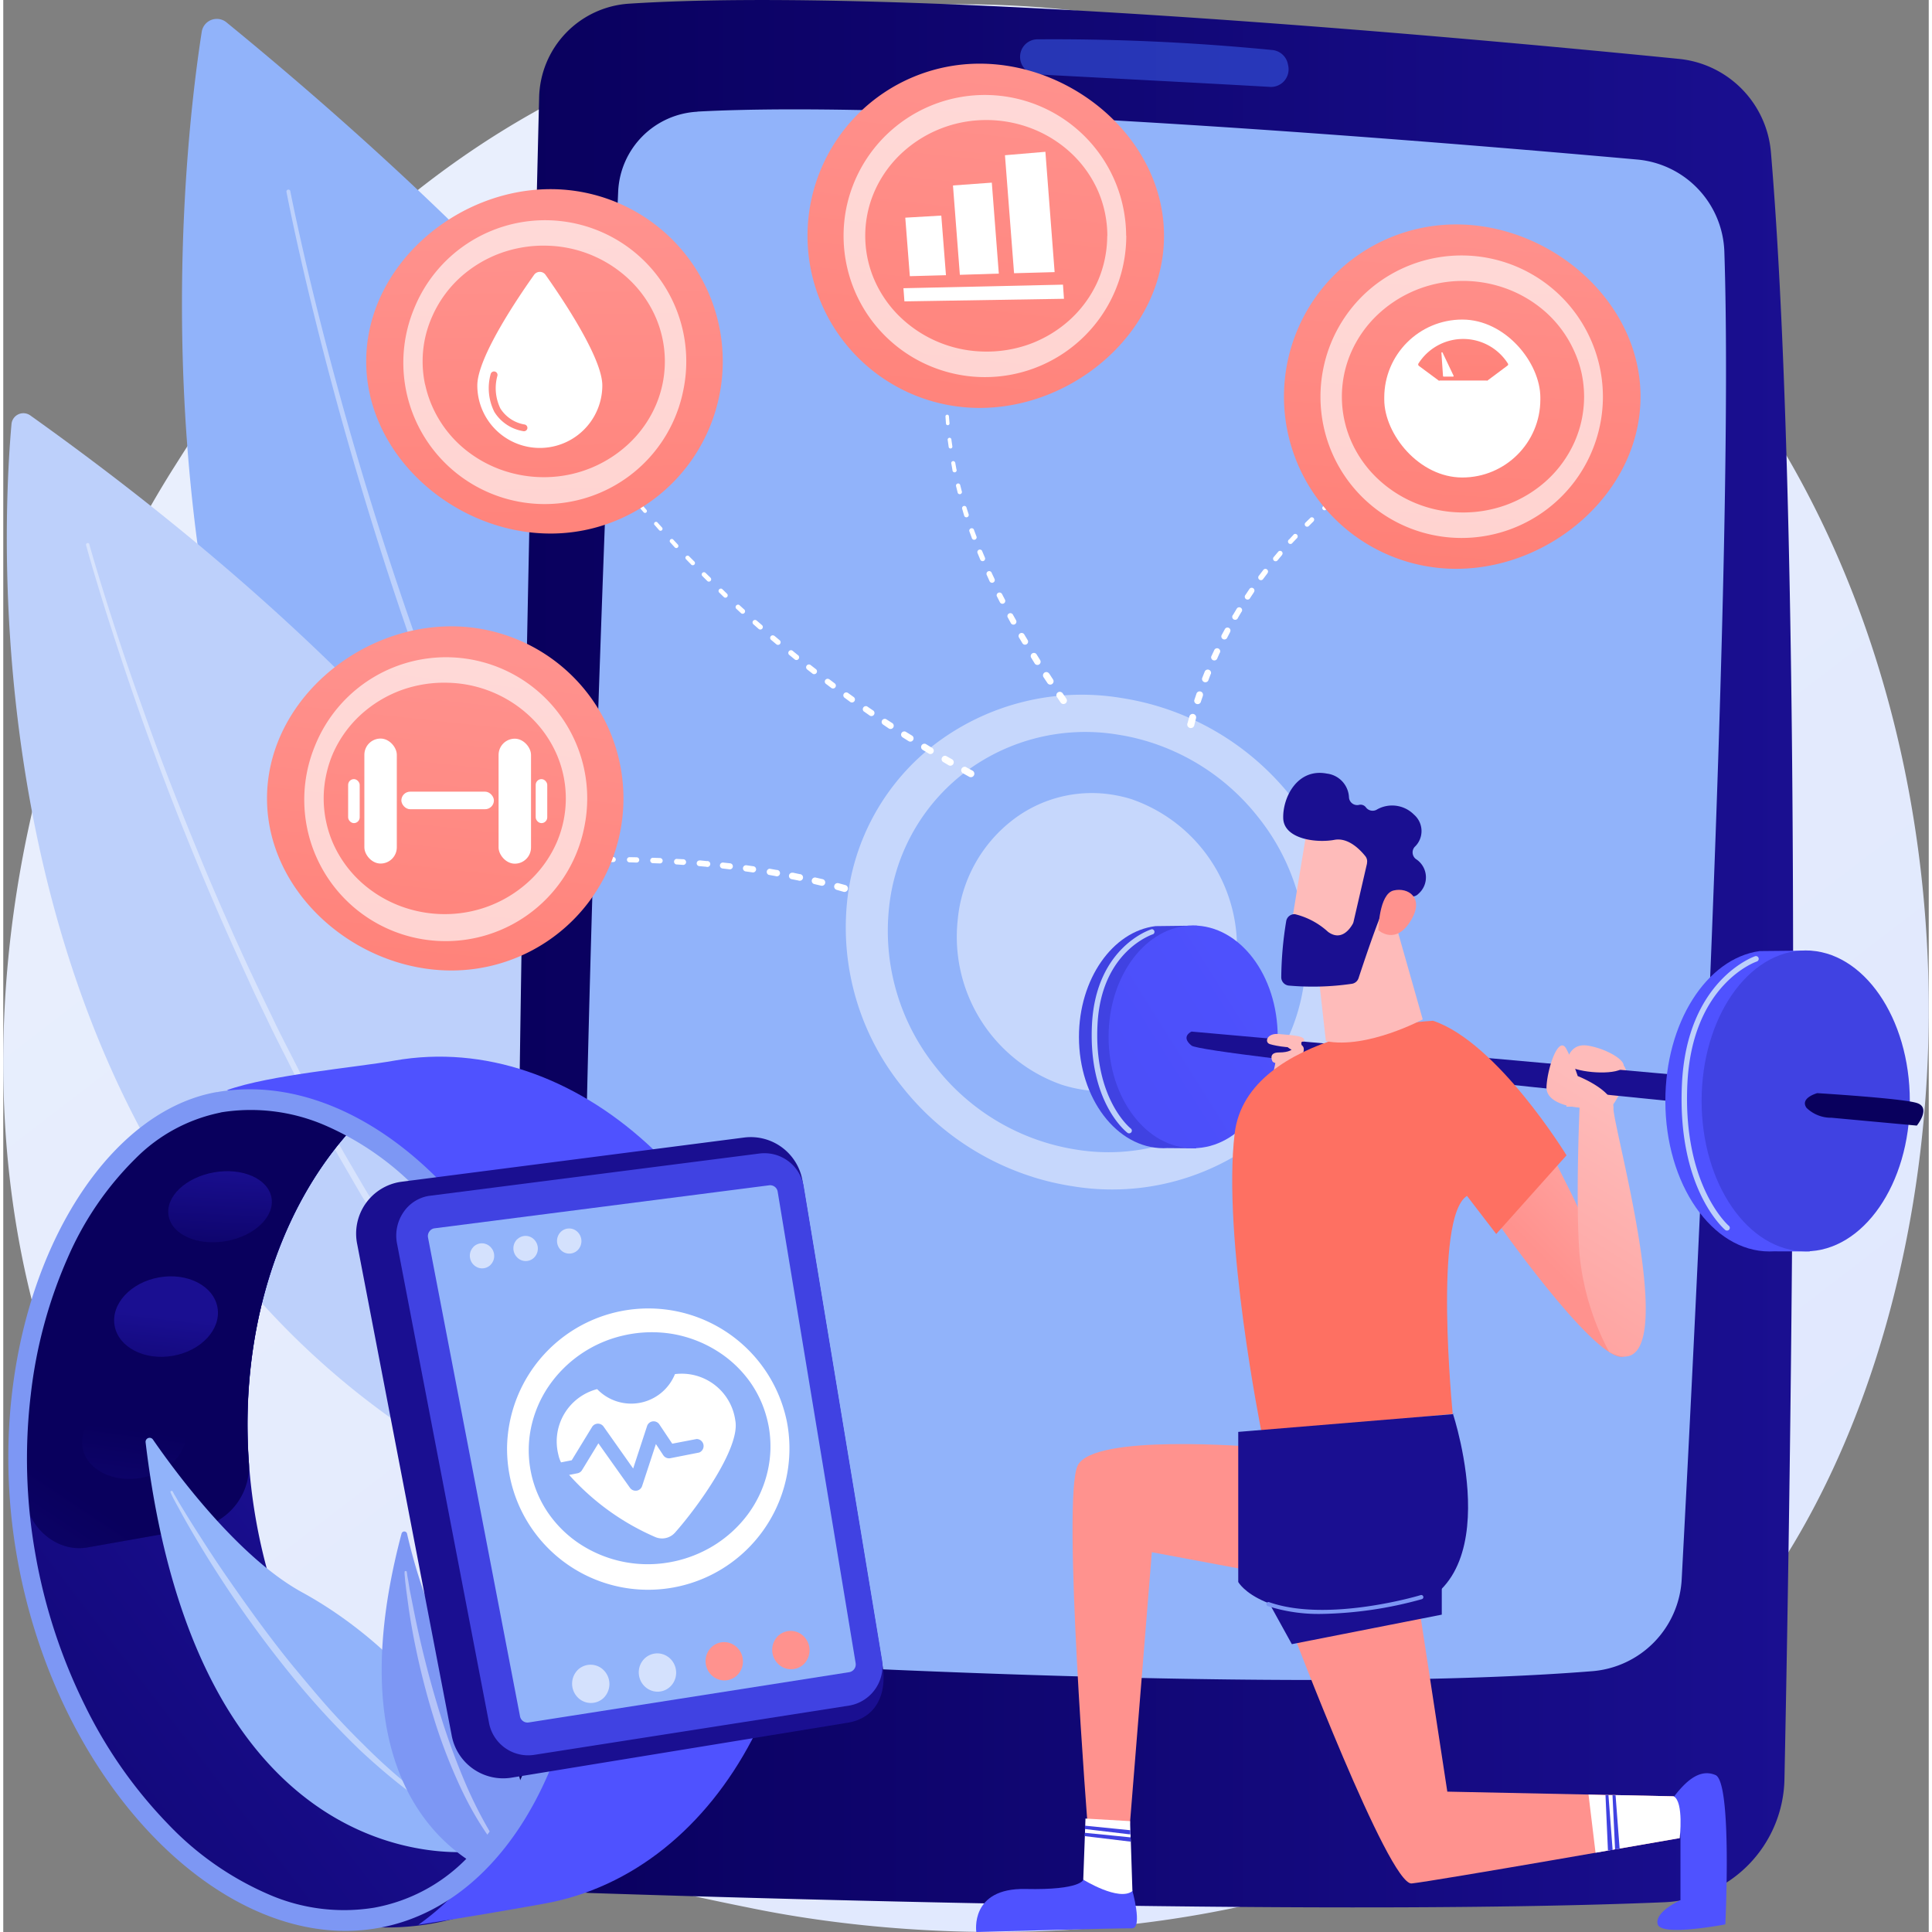 <svg
    xmlns="http://www.w3.org/2000/svg"
    xmlns:xlink="http://www.w3.org/1999/xlink"
    viewBox="0 0 156.66 157.19"
    width="120"
    height="120"
  >
    <rect x="0" y="0" width="156.66" height="157.19" fill="#808080" stroke="none"/>
    <defs>
      <linearGradient
        id="e"
        x1="1.13"
        y1="1.3"
        x2=".24"
        y2=".19"
        gradientUnits="objectBoundingBox"
      >
        <stop offset="0" stop-color="#dae3fe" />
        <stop offset="1" stop-color="#e9effd" />
      </linearGradient>
      <linearGradient
        id="a"
        y1=".5"
        x2="1"
        y2=".5"
        gradientUnits="objectBoundingBox"
      >
        <stop offset="0" stop-color="#09005d" />
        <stop offset="1" stop-color="#1a0f91" />
      </linearGradient>
      <linearGradient
        id="f"
        x1="-1.25"
        y1=".61"
        x2="-.43"
        y2="-.39"
        xlink:href="#a"
      />
      <linearGradient
        id="g"
        x1="-2.09"
        y1=".84"
        x2="-1.03"
        y2="-.84"
        xlink:href="#a"
      />
      <linearGradient
        id="h"
        x1="-1.53"
        y1="-.05"
        x2="-1.91"
        y2=".65"
        xlink:href="#a"
      />
      <linearGradient
        id="i"
        x1="-6.86"
        y1="-2.69"
        x2="-7.94"
        y2="-.1"
        xlink:href="#a"
      />
      <linearGradient
        id="b"
        x1="-1.65"
        y1="-8.71"
        x2="-.88"
        y2="-9.72"
        gradientUnits="objectBoundingBox"
      >
        <stop offset="0" stop-color="#4f52ff" />
        <stop offset="1" stop-color="#4042e2" />
      </linearGradient>
      <linearGradient
        id="j"
        x1="-7.35"
        y1="-.89"
        x2="-6.78"
        y2="-2.35"
        xlink:href="#a"
      />
      <linearGradient
        id="k"
        x1="-7.15"
        y1="-1"
        x2="-6.63"
        y2="-2.54"
        xlink:href="#a"
      />
      <linearGradient
        id="l"
        x1="-1.53"
        y1="-.12"
        x2="-.68"
        y2="-.12"
        xlink:href="#a"
      />
      <linearGradient
        id="m"
        x1="1.72"
        y1="-1.23"
        x2="1.25"
        y2="-.57"
        xlink:href="#b"
      />
      <linearGradient
        id="c"
        x1="-171.34"
        y1="-117.27"
        x2="-172.58"
        y2="-115.79"
        gradientUnits="objectBoundingBox"
      >
        <stop offset="0" stop-color="#ff928e" />
        <stop offset="1" stop-color="#fe7062" />
      </linearGradient>
      <linearGradient
        id="n"
        x1="-168.7"
        y1="-115.99"
        x2="-169.95"
        y2="-114.51"
        xlink:href="#c"
      />
      <linearGradient
        id="d"
        x1="-196.82"
        y1=".47"
        x2="-196.94"
        y2="1.14"
        gradientUnits="objectBoundingBox"
      >
        <stop offset="0" stop-color="#febbba" />
        <stop offset="1" stop-color="#ff928e" />
      </linearGradient>
      <linearGradient
        id="o"
        x1="6.52"
        y1="2.13"
        x2="3.5"
        y2="1.3"
        xlink:href="#b"
      />
      <linearGradient
        id="p"
        x1="1.14"
        y1="-.03"
        x2="-3.51"
        y2="3.82"
        xlink:href="#b"
      />
      <linearGradient
        id="q"
        x1="-89.3"
        y1=".52"
        x2="-89.39"
        y2="1.25"
        xlink:href="#d"
      />
      <linearGradient
        id="r"
        x1="-9.77"
        y1=".5"
        x2="-8.77"
        y2=".5"
        xlink:href="#a"
      />
      <linearGradient
        id="s"
        x1="-145.84"
        y1="-.27"
        x2="-146.14"
        y2="1.27"
        xlink:href="#d"
      />
      <linearGradient
        id="t"
        x1="1.26"
        y1="-.32"
        x2=".49"
        y2=".66"
        xlink:href="#d"
      />
      <linearGradient
        id="u"
        x1="-23.95"
        y1=".5"
        x2="-22.95"
        y2=".5"
        xlink:href="#d"
      />
      <linearGradient
        id="v"
        x1="-13.22"
        y1=".5"
        x2="-12.22"
        y2=".5"
        xlink:href="#d"
      />
      <linearGradient
        id="w"
        x1="-28.44"
        y1=".5"
        x2="-27.44"
        y2=".5"
        xlink:href="#a"
      />
      <linearGradient
        id="x"
        x1="2.46"
        y1="2.1"
        x2=".88"
        y2=".89"
        xlink:href="#c"
      />
      <linearGradient
        id="y"
        x1="-21.19"
        y1=".5"
        x2="-20.19"
        y2=".5"
        xlink:href="#a"
      />
      <linearGradient
        id="z"
        x1="-168.94"
        y1="-14.52"
        x2="-171.79"
        y2="-10.42"
        xlink:href="#d"
      />
      <linearGradient
        id="A"
        x1="-166.7"
        y1="-31.04"
        x2="-168.05"
        y2="-29.71"
        xlink:href="#d"
      />
      <linearGradient
        id="B"
        x1="-117.6"
        y1="-19.37"
        x2="-116.48"
        y2="-19.37"
        xlink:href="#a"
      />
      <linearGradient
        id="C"
        x1="-455.45"
        y1="-92.21"
        x2="-452.56"
        y2="-94.7"
        xlink:href="#d"
      />
      <linearGradient
        id="D"
        x1=".57"
        y1=".21"
        x2=".27"
        y2="1.42"
        xlink:href="#d"
      />
      <linearGradient
        id="E"
        x1="1.47"
        y1=".72"
        x2="3.1"
        y2="1.12"
        xlink:href="#b"
      />
      <linearGradient
        id="F"
        x1="3"
        y1="1.31"
        x2="1.5"
        y2=".82"
        xlink:href="#b"
      />
      <linearGradient
        id="G"
        x1="-49.23"
        y1=".55"
        x2="-49.27"
        y2="1.52"
        xlink:href="#a"
      />
      <linearGradient
        id="H"
        x1="-92.96"
        y1=".53"
        x2="-93.02"
        y2="1.29"
        xlink:href="#d"
      />
      <linearGradient
        id="I"
        x1="4.34"
        y1=".98"
        x2="18.55"
        y2="2.76"
        xlink:href="#b"
      />
      <linearGradient
        id="J"
        x1=".3"
        y1="6.89"
        x2="-.17"
        y2="21.61"
        xlink:href="#b"
      />
      <linearGradient
        id="K"
        x1="-762.56"
        y1=".5"
        x2="-761.56"
        y2=".5"
        xlink:href="#b"
      />
      <linearGradient
        id="L"
        x1="-749.3"
        y1=".5"
        x2="-748.3"
        y2=".5"
        xlink:href="#b"
      />
      <linearGradient
        id="M"
        x1="-96.32"
        y1=".5"
        x2="-95.32"
        y2=".5"
        xlink:href="#b"
      />
      <linearGradient
        id="N"
        x1="-95.29"
        y1=".5"
        x2="-94.29"
        y2=".5"
        xlink:href="#b"
      />
      <linearGradient
        id="O"
        x1="-126.62"
        y1=".14"
        x2="-126.89"
        y2="2.6"
        xlink:href="#d"
      />
      <linearGradient
        id="P"
        x1="-298.96"
        y1="1.01"
        x2="-299"
        y2="-.33"
        xlink:href="#d"
      />
      <linearGradient
        id="Q"
        x1=".56"
        y1="-.04"
        x2=".29"
        y2="2.4"
        xlink:href="#c"
      />
      <linearGradient
        id="R"
        x1=".54"
        y1="-.08"
        x2=".4"
        y2="1.95"
        xlink:href="#c"
      />
      <linearGradient
        id="S"
        x1=".76"
        y1="-3.16"
        x2=".14"
        y2="5.74"
        xlink:href="#c"
      />
      <linearGradient
        id="T"
        x1=".49"
        y1=".08"
        x2=".52"
        y2="2.23"
        xlink:href="#c"
      />
      <linearGradient
        id="U"
        x1=".55"
        y1=".07"
        x2=".32"
        y2="2.12"
        xlink:href="#c"
      />
    </defs>
    <g data-name="Group 4633">
      <path
        data-name="Path 5185"
        d="M607.98 2379.63a56.59 56.59 0 0 1-8.67 7.27c-28.26 20.21-61.71 14.32-68.82 12.88-10.5-2.12-30.8-6.23-45.46-23.42-22.2-26.01-18.74-66.99-1.53-94.04 3.15-4.95 19.79-32.41 53.6-36.81 20.46-2.67 44.3 2.7 61.58 17.13 36.26 30.26 33.68 91.41 9.3 116.99Z"
        transform="translate(-469.48 -2244.5)"
        fill="url(#e)"
      />
      <g data-name="Group 4600">
        <path
          data-name="Path 5186"
          d="M16.15 2.58c-2.26 14.47-11.99 99.25 65.93 122.66 0 0 20.77-54.16-63.93-123.43a1.24 1.24 0 0 0-2 .77Z"
          fill="#91b3fa"
        />
        <path
          data-name="Path 5187"
          d="M23.35 15.53s.35 1.81 1.07 4.96 1.83 7.64 3.32 12.97 3.4 11.52 5.69 18.05 4.98 13.42 8.01 20.15a185.17 185.17 0 0 0 10 19.22c1.8 2.96 3.62 5.75 5.45 8.34s3.65 4.96 5.43 7.08 3.48 3.99 5.05 5.6l1.15 1.15c.37.37.74.7 1.09 1.04.7.68 1.37 1.26 1.97 1.8l.44.4.42.35.77.65c.47.4.9.73 1.23 1l1.04.81.01.01a.38.38 0 1 1-.47.6l-1.04-.84c-.34-.27-.77-.6-1.24-1.01l-.78-.66-.43-.36-.44-.4c-.6-.54-1.28-1.14-1.98-1.82l-1.1-1.06-1.15-1.17c-1.58-1.62-3.3-3.5-5.07-5.65s-3.6-4.54-5.43-7.14-3.66-5.43-5.44-8.4a185.7 185.7 0 0 1-9.97-19.32c-3.01-6.76-5.7-13.66-7.96-20.21s-4.14-12.76-5.62-18.1c-2.96-10.7-4.33-17.98-4.33-17.98a.16.16 0 0 1 .31-.06Z"
          fill="#fff"
          opacity=".4"
        />
      </g>
      <g data-name="Group 4601">
        <path
          data-name="Path 5188"
          d="M.67 34.51c-1.02 11.47-4.23 78.45 58.09 92.75 0 0 13.46-43.55-56.56-93.46a.97.97 0 0 0-1.53.71Z"
          fill="#bdd0fb"
        />
        <path
          data-name="Path 5189"
          d="M7 44.28s.38 1.37 1.12 3.75a218.87 218.87 0 0 0 3.28 9.76c.71 2.02 1.51 4.18 2.4 6.45s1.86 4.66 2.89 7.12a246.9 246.9 0 0 0 3.33 7.5l.9 1.9.92 1.9c.6 1.28 1.26 2.54 1.9 3.8l.48.95.5.94 1 1.88c.68 1.24 1.37 2.46 2.06 3.68l1.05 1.8.53.9.26.44.27.44 1.08 1.73a135.4 135.4 0 0 0 5.41 8.02l1.08 1.45.52.71.54.68 1.05 1.32.51.65.51.62 1.99 2.31.24.28.24.26.47.5.91.99.86.91.83.82 1.46 1.44c.22.22.44.41.64.6l.58.52.91.81.76.68.01.01a.33.33 0 0 1-.44.49l-.76-.69-.91-.83-.58-.52c-.21-.18-.43-.38-.65-.6l-1.47-1.46-.83-.83-.86-.93-.9-.98-.48-.52-.25-.26-.23-.28-2-2.34-.5-.63-.51-.64-1.06-1.34c-.17-.23-.36-.45-.53-.69l-.53-.7-1.07-1.47a134.3 134.3 0 0 1-4.33-6.36c-.37-.56-.72-1.14-1.08-1.71l-1.07-1.75-.27-.44-.26-.44-.52-.9-1.05-1.81-2.05-3.7-1-1.9-.5-.94-.47-.95c-.64-1.27-1.3-2.54-1.9-3.82l-.92-1.9-.88-1.92A244.74 244.74 0 0 1 9.2 52.39c-.54-1.65-1-3.09-1.36-4.28-.73-2.38-1.1-3.75-1.1-3.75a.14.14 0 0 1 .27-.08Z"
          fill="#fff"
          opacity=".4"
        />
      </g>
      <g data-name="Group 4603">
        <g data-name="Group 4602">
          <path
            data-name="Path 5190"
            d="M742.4 2242.98a7.82 7.82 0 0 0-7.3 7.61c-.61 24.73-2.6 110.01-1.65 140.24a6.07 6.07 0 0 0 5.87 5.87c15.83.52 61.39 1.84 87.3.75a10.22 10.22 0 0 0 9.8-10c.53-25.95 1.72-98.94-1.1-132.38a8.34 8.34 0 0 0-7.5-7.6c-17.24-1.72-63.05-5.94-85.42-4.49Z"
            transform="translate(-691.5 -2242.68)"
            fill="url(#a)"
          />
          <path
            data-name="Path 5191"
            d="M56.47 9.09a6.81 6.81 0 0 0-6.44 6.5c-.87 20.25-3.6 87.62-2.73 112.53a7.05 7.05 0 0 0 6.64 6.8c14.97.88 53.38 2.81 75.34 1.05a7.92 7.92 0 0 0 7.28-7.48c1.1-20.66 4.3-83.38 3.47-108.02a7.79 7.79 0 0 0-7.09-7.49c-16.2-1.45-57.8-4.91-76.47-3.9Z"
            fill="#91b3fa"
          />
          <path
            data-name="Path 5192"
            d="M82.73 4.62a1.42 1.42 0 0 0 1.35 1.43c3.74.2 14.28.75 18.99 1.02a1.43 1.43 0 0 0 1.48-1.7l-.03-.15a1.43 1.43 0 0 0-1.27-1.15A182.07 182.07 0 0 0 84.1 3.2a1.42 1.42 0 0 0-1.37 1.42Z"
            fill="#3f67f9"
            opacity=".5"
          />
        </g>
      </g>
      <g data-name="Group 4611">
        <g data-name="Group 4609" transform="translate(.41 85.98)">
          <path
            data-name="Path 5193"
            d="M498.22 2832.78c-2.6-14.8 2.42-28.7 11.73-35.29a22.04 22.04 0 0 0-9.48-.47c-16.46 2.72-23.82 20.03-20.48 38.98s17.92 32.2 32.57 29.62a21.53 21.53 0 0 0 8.75-3.68c-11.01-3.02-20.48-14.35-23.09-29.16Z"
            transform="translate(-478.07 -2795.1)"
            fill="url(#f)"
          />
          <g data-name="Group 4604">
            <path
              data-name="Path 5194"
              d="M509.95 2797.5a22.04 22.04 0 0 0-9.48-.48c-14.82 2.45-22.26 16.72-21.16 33.37.2 2.92 2.65 5.08 5.22 4.63l9.16-1.62a5.1 5.1 0 0 0 3.94-5.55c-.83-12.9 4.06-24.5 12.32-30.36Z"
              transform="translate(-478.08 -2795.1)"
              fill="url(#g)"
            />
          </g>
          <g data-name="Group 4605">
            <path
              data-name="Path 5195"
              d="M509.95 2797.5a22.04 22.04 0 0 0-9.48-.48c-14.82 2.45-22.26 16.72-21.16 33.37.2 2.92 2.65 5.08 5.22 4.63l9.16-1.62a5.1 5.1 0 0 0 3.94-5.55c-.83-12.9 4.06-24.5 12.32-30.36Z"
              transform="translate(-478.08 -2795.1)"
              fill="url(#h)"
            />
          </g>
          <ellipse
            data-name="Ellipse 30"
            cx="4.25"
            cy="3.24"
            rx="4.25"
            ry="3.24"
            transform="rotate(-10.02 165.99 -16.96)"
            fill="url(#i)"
          />
          <g data-name="Group 4606">
            <path
              data-name="Path 5196"
              d="M11.17 31.36a.33.33 0 0 1 .59-.23c1.86 2.7 6.97 9.61 12.14 12.44 8.42 4.6 16.23 14.08 14.25 21.06 0 0-22.6 3.4-26.98-33.27Z"
              fill="#91b3fa"
            />
            <path
              data-name="Path 5197"
              d="m13.37 35.36.12.23.14.23.27.47.56.92q.57.93 1.16 1.84 1.16 1.83 2.4 3.61c1.65 2.37 3.34 4.71 5.17 6.95.92 1.1 1.84 2.22 2.8 3.3s1.96 2.12 2.99 3.13a47.32 47.32 0 0 0 6.63 5.53.1.1 0 0 1-.1.16 36.36 36.36 0 0 1-3.6-2.47 53.26 53.26 0 0 1-3.3-2.85 68.06 68.06 0 0 1-5.87-6.44 92.22 92.22 0 0 1-7.44-10.72q-.56-.94-1.09-1.89l-.52-.95-.26-.48-.12-.25-.12-.26a.1.1 0 0 1 .16-.08Z"
              fill="#fff"
              opacity=".43"
            />
          </g>
          <g data-name="Group 4607">
            <path
              data-name="Path 5198"
              d="M32 38.78a.23.23 0 0 1 .44.01c.5 2.2 2.01 7.93 4.6 11.05 4.22 5.09 6.8 13.15 3.75 17.11 0 0-15.32-3.58-8.79-28.17Z"
              fill="#7d97f4"
            />
            <path
              data-name="Path 5199"
              d="m32.42 41.91.03.17.02.18.07.37.12.74.29 1.46a82.79 82.79 0 0 0 2.19 8.67 57.25 57.25 0 0 0 2.04 5.58 34.44 34.44 0 0 0 2.79 5.25.1.1 0 0 1-.03.13.1.1 0 0 1-.12-.02 24.35 24.35 0 0 1-1.7-2.48c-.52-.87-.98-1.76-1.4-2.67a44.13 44.13 0 0 1-2.14-5.62q-.88-2.87-1.48-5.82-.3-1.47-.52-2.96l-.2-1.48-.09-.75-.03-.37-.02-.19v-.2a.1.1 0 0 1 .18-.01Z"
              fill="#fff"
              opacity=".43"
            />
          </g>
          <path
            data-name="Path 5200"
            d="M612.53 2819.7c2.6 14.8-3.09 30.87-12.4 37.47 4.48-.7 6.95-1.13 10.15-1.7 14.65-2.58 23.82-20.03 20.48-38.98s-17.92-32.2-32.57-29.63c-3.2.57-10.16 1.16-13.65 2.41 14.48 1.6 25.38 15.64 27.99 30.44Z"
            transform="translate(-566.76 -2786.55)"
            fill="url(#b)"
          />
          <g data-name="Group 4608">
            <path
              data-name="Path 5201"
              d="m17.27 4.53.12-.02a15.23 15.23 0 0 1 8.45 1.1 23.52 23.52 0 0 1 7.87 5.63 36.7 36.7 0 0 1 6.38 9.45 47.69 47.69 0 0 1 3.93 12.38 52.55 52.55 0 0 1 .7 13.08 38.45 38.45 0 0 1-2.44 11.18 22.53 22.53 0 0 1-5.13 8.04 14 14 0 0 1-7.37 3.86 15.32 15.32 0 0 1-8.57-1.07 24.94 24.94 0 0 1-8.22-5.74 37.57 37.57 0 0 1-6.72-9.57A45.3 45.3 0 0 1 2.2 40.44a44.26 44.26 0 0 1-.37-12.96 38.2 38.2 0 0 1 3.02-11.16 25.67 25.67 0 0 1 5.5-8.04 13.51 13.51 0 0 1 6.92-3.74Zm-.3-1.66C6 4.8-2.57 22.05.71 40.7c3.3 18.72 16.98 32.37 29.36 30.19s19.48-19.27 16.18-38S29.52.82 17.12 2.85l-.14.03Z"
              fill="#7d97f4"
            />
          </g>
          <ellipse
            data-name="Ellipse 31"
            cx="4.25"
            cy="3.24"
            rx="4.25"
            ry="3.24"
            transform="rotate(-9.99 110.94 -36.92)"
            fill="url(#j)"
          />
          <ellipse
            data-name="Ellipse 32"
            cx="4.25"
            cy="2.84"
            rx="4.25"
            ry="2.84"
            transform="rotate(-9.99 64.3 -66.72)"
            fill="url(#k)"
          />
        </g>
        <g data-name="Group 4610" transform="translate(28.72 92.52)">
          <path
            data-name="Path 5202"
            d="m663.76 2880.02 27.41-4.48c2.3-.38 3.2-2.33 2.82-4.68l-6.5-39.33a4.27 4.27 0 0 0-4.75-3.6l-27.97 3.61a4.26 4.26 0 0 0-3.52 5.08l7.68 39.93a4.26 4.26 0 0 0 4.83 3.47Z"
            transform="translate(-651.17 -2827.9)"
            fill="url(#l)"
          />
          <path
            data-name="Path 5203"
            d="M708.64 2881.09a3.26 3.26 0 0 0 2.6-3.8l-6.34-38.34a3.24 3.24 0 0 0-3.6-2.77l-26.84 3.44-.08.01a3.1 3.1 0 0 0-2.08 1.36 3.37 3.37 0 0 0-.5 2.53l7.47 38.92a3.24 3.24 0 0 0 3.67 2.67Z"
            transform="translate(-668.48 -2834.85)"
            fill="url(#m)"
          />
          <path
            data-name="Path 5204"
            d="M40.11 43.53a.64.64 0 0 0 .52-.74L34.29 4.45a.62.62 0 0 0-.71-.53L6.35 7.42a.6.6 0 0 0-.41.27.63.63 0 0 0-.1.48l7.48 38.93a.62.62 0 0 0 .72.52Z"
            fill="#91b3fa"
          />
          <path
            data-name="Path 5205"
            d="M865.76 3082.4a1.59 1.59 0 0 0-.06 2.21 1.5 1.5 0 0 0 2.15.09 1.59 1.59 0 0 0 .06-2.2 1.5 1.5 0 0 0-2.15-.1Z"
            transform="translate(-831.44 -3041.82)"
            fill="url(#c)"
          />
          <ellipse
            data-name="Ellipse 33"
            cx="1.52"
            cy="1.56"
            rx="1.52"
            ry="1.56"
            transform="rotate(-10.02 250.05 -140)"
            fill="url(#n)"
          />
          <ellipse
            data-name="Ellipse 34"
            cx="1.52"
            cy="1.56"
            rx="1.52"
            ry="1.56"
            transform="rotate(-9.99 253.28 -108.94)"
            fill="#fff"
            opacity=".61"
          />
          <path
            data-name="Path 5206"
            d="M18.04 43.33a1.59 1.59 0 0 0-.07 2.2 1.5 1.5 0 0 0 2.15.1 1.59 1.59 0 0 0 .06-2.21 1.5 1.5 0 0 0-2.14-.09Z"
            fill="#fff"
            opacity=".61"
          />
          <path
            data-name="Path 5207"
            d="M16.65 7.7a1.04 1.04 0 0 0-.04 1.45.97.97 0 0 0 1.4.05 1.04 1.04 0 0 0 .04-1.44.97.97 0 0 0-1.4-.06Z"
            fill="#fff"
            opacity=".61"
          />
          <path
            data-name="Path 5208"
            d="M13.1 8.3a1.04 1.04 0 0 0-.04 1.45.97.97 0 0 0 1.4.06 1.04 1.04 0 0 0 .04-1.45.97.97 0 0 0-1.4-.05Z"
            fill="#fff"
            opacity=".61"
          />
          <ellipse
            data-name="Ellipse 35"
            cx=".99"
            cy="1.02"
            rx=".99"
            ry="1.02"
            transform="rotate(-9.99 55.02 -47.54)"
            fill="#fff"
            opacity=".61"
          />
        </g>
        <path
          data-name="Path 5209"
          d="M63.76 115.68a11.5 11.5 0 0 1-13.35 13.48 11.48 11.48 0 0 1-8.56-6.93 11.53 11.53 0 0 1-.86-4.5 11.5 11.5 0 0 1 22.77-2.05Zm-1.5.29a9.38 9.38 0 0 0-.55-1.82 9.1 9.1 0 0 0-.92-1.67 9.43 9.43 0 0 0-2.79-2.61 10 10 0 0 0-3.61-1.35 10.28 10.28 0 0 0-3.86.12 10.07 10.07 0 0 0-6.15 4.14 9.43 9.43 0 0 0-1.43 3.34 9.03 9.03 0 0 0 1.32 6.88 9.43 9.43 0 0 0 2.57 2.57 10.07 10.07 0 0 0 7.25 1.56 10.27 10.27 0 0 0 3.63-1.33 10 10 0 0 0 2.86-2.59 9.43 9.43 0 0 0 1.6-3.46 9.11 9.11 0 0 0 .24-1.89 9.37 9.37 0 0 0-.16-1.9Z"
          fill="#fff"
        />
        <path
          data-name="Path 5210"
          d="M54.65 111.8a3.84 3.84 0 0 1-6.33 1.22 4.4 4.4 0 0 0-3.16 5.32 2.68 2.68 0 0 0 .22.64l.87-.17 1.65-2.7a.56.56 0 0 1 .95-.03l2.4 3.4 1.13-3.45a.56.56 0 0 1 1-.14l1.05 1.57 1.98-.38a.57.57 0 0 1 .21 1.1l-2.34.46a.56.56 0 0 1-.58-.24l-.6-.91-1.12 3.41a.56.56 0 0 1-.43.38h-.02a.56.56 0 0 1-.54-.23l-2.57-3.62-1.33 2.18a.56.56 0 0 1-.38.26l-.67.13a20.1 20.1 0 0 0 7.04 5.07 1.41 1.41 0 0 0 1.58-.38c1.84-2.07 5.33-6.91 4.9-9.12a4.4 4.4 0 0 0-4.91-3.77Z"
          fill="#fff"
        />
      </g>
      <g data-name="Group 4612" fill="#fff">
        <path
          data-name="Path 5211"
          d="m79.97 19.24-.27.5a.06.06 0 1 1-.1-.05l.28-.5a.06.06 0 0 1 .1.05Z"
        />
        <path
          data-name="Path 5212"
          d="m79.1 20.93-.23.52a.07.07 0 0 1-.13-.06l.24-.52a.07.07 0 0 1 .12.06Z"
        />
        <path
          data-name="Path 5213"
          d="m78.38 22.68-.19.53a.08.08 0 1 1-.15-.05l.2-.54a.08.08 0 0 1 .15.05Z"
        />
        <path
          data-name="Path 5214"
          d="m77.8 24.49-.14.55a.09.09 0 1 1-.17-.05l.15-.55a.09.09 0 0 1 .17.04Z"
        />
        <path
          data-name="Path 5215"
          d="m77.37 26.33-.1.56a.1.1 0 1 1-.2-.04l.11-.56a.1.1 0 0 1 .2.04Z"
        />
        <path
          data-name="Path 5216"
          d="m77.07 28.2-.06.57a.11.11 0 0 1-.22-.03l.07-.57a.1.1 0 0 1 .21.03Z"
        />
        <path
          data-name="Path 5217"
          d="m76.9 30.09-.02.56a.12.12 0 1 1-.24 0l.03-.58a.12.12 0 0 1 .24.01Z"
        />
        <path
          data-name="Path 5218"
          d="M76.87 31.98v.57a.13.13 0 0 1-.26 0v-.57a.13.13 0 0 1 .26 0Z"
        />
        <path
          data-name="Path 5219"
          d="m76.94 33.87.05.57a.14.14 0 0 1-.29.02l-.04-.57a.14.14 0 0 1 .28-.02Z"
        />
        <path
          data-name="Path 5220"
          d="m77.14 35.76.08.56a.15.15 0 0 1-.3.04l-.08-.57a.15.15 0 0 1 .3-.04Z"
        />
        <path
          data-name="Path 5221"
          d="m77.45 37.62.1.56a.17.17 0 1 1-.32.07l-.1-.57a.16.16 0 0 1 .31-.06Z"
        />
        <path
          data-name="Path 5222"
          d="m77.86 39.47.14.55a.18.18 0 0 1-.34.09l-.14-.56a.17.17 0 0 1 .34-.08Z"
        />
        <path
          data-name="Path 5223"
          d="m78.37 41.3.17.53a.19.19 0 1 1-.36.12l-.16-.55a.18.18 0 0 1 .35-.11Z"
        />
        <path
          data-name="Path 5224"
          d="m78.97 43.09.2.53a.2.2 0 1 1-.37.14l-.2-.54a.2.2 0 0 1 .37-.14Z"
        />
        <path
          data-name="Path 5225"
          d="m79.65 44.85.22.52a.2.2 0 1 1-.38.16l-.22-.53a.2.2 0 0 1 .38-.16Z"
        />
        <path
          data-name="Path 5226"
          d="m80.41 46.59.24.51a.22.22 0 0 1-.4.19l-.24-.53a.22.22 0 0 1 .4-.18Z"
        />
        <path
          data-name="Path 5227"
          d="m81.24 48.29.26.5a.23.23 0 1 1-.41.21l-.26-.51a.23.23 0 0 1 .4-.2Z"
        />
        <path
          data-name="Path 5228"
          d="m82.12 49.96.28.5a.24.24 0 0 1-.42.24l-.27-.5a.24.24 0 0 1 .41-.23Z"
        />
        <path
          data-name="Path 5229"
          d="m83.06 51.6.3.5a.25.25 0 0 1-.43.25l-.3-.5a.25.25 0 0 1 .43-.25Z"
        />
        <path
          data-name="Path 5230"
          d="m84.06 53.22.3.48a.26.26 0 1 1-.44.28l-.3-.49a.26.26 0 0 1 .44-.27Z"
        />
        <path
          data-name="Path 5231"
          d="m85.1 54.8.31.48a.27.27 0 0 1-.45.3l-.32-.48a.27.27 0 0 1 .45-.3Z"
        />
        <path
          data-name="Path 5232"
          d="m86.17 56.37.32.47a.28.28 0 0 1-.46.32l-.32-.47a.28.28 0 0 1 .45-.32Z"
        />
      </g>
      <g data-name="Group 4613" fill="#fff">
        <path
          data-name="Path 5233"
          d="m49.54 38.12.35.45a.14.14 0 0 1-.21.17l-.35-.44a.14.14 0 0 1 .02-.2.14.14 0 0 1 .19.02Z"
        />
        <path
          data-name="Path 5234"
          d="m50.73 39.6.37.44a.15.15 0 0 1-.23.2l-.36-.45a.14.14 0 0 1 .22-.18Z"
        />
        <path
          data-name="Path 5235"
          d="m51.96 41.05.37.43a.15.15 0 0 1-.23.2l-.37-.43a.15.15 0 0 1 .23-.2Z"
        />
        <path
          data-name="Path 5236"
          d="m53.2 42.48.39.43a.16.16 0 1 1-.24.21l-.38-.43a.16.16 0 0 1 .24-.2Z"
        />
        <path
          data-name="Path 5237"
          d="m54.49 43.88.39.42a.17.17 0 1 1-.25.23l-.38-.42a.17.17 0 0 1 .24-.23Z"
        />
        <path
          data-name="Path 5238"
          d="m55.8 45.26.4.4a.18.18 0 1 1-.25.25l-.4-.41a.17.17 0 0 1 .25-.24Z"
        />
        <path
          data-name="Path 5239"
          d="m57.13 46.6.41.4a.18.18 0 1 1-.26.27l-.4-.4a.18.18 0 0 1 .26-.26Z"
        />
        <path
          data-name="Path 5240"
          d="m58.5 47.93.4.39a.19.19 0 0 1-.25.28l-.41-.4a.19.19 0 0 1 .25-.28Z"
        />
        <path
          data-name="Path 5241"
          d="m59.88 49.22.43.39a.2.2 0 0 1-.27.29l-.42-.39a.2.2 0 0 1 .26-.29Z"
        />
        <path
          data-name="Path 5242"
          d="m61.3 50.49.43.37a.2.2 0 1 1-.27.31l-.43-.38a.2.2 0 0 1 .27-.3Z"
        />
        <path
          data-name="Path 5243"
          d="m62.74 51.73.43.36a.21.21 0 0 1-.27.33l-.44-.37a.21.21 0 0 1 .27-.32Z"
        />
        <path
          data-name="Path 5244"
          d="m64.2 52.93.44.36a.22.22 0 1 1-.27.34l-.44-.36a.22.22 0 0 1 .27-.34Z"
        />
        <path
          data-name="Path 5245"
          d="m65.69 54.11.45.35a.23.23 0 0 1-.28.36l-.45-.35a.22.22 0 0 1 .28-.36Z"
        />
        <path
          data-name="Path 5246"
          d="m67.2 55.26.45.34a.23.23 0 1 1-.28.37l-.45-.34a.23.23 0 0 1 .27-.37Z"
        />
        <path
          data-name="Path 5247"
          d="m68.73 56.38.46.33a.24.24 0 1 1-.28.4l-.46-.34a.24.24 0 0 1 .28-.39Z"
        />
        <path
          data-name="Path 5248"
          d="m70.28 57.47.47.32a.25.25 0 1 1-.28.41l-.47-.33a.25.25 0 0 1 .28-.4Z"
        />
        <path
          data-name="Path 5249"
          d="m71.86 58.53.47.3a.26.26 0 0 1-.28.44l-.47-.32a.25.25 0 0 1 .28-.42Z"
        />
        <path
          data-name="Path 5250"
          d="m73.45 59.55.49.3a.26.26 0 1 1-.28.45l-.49-.31a.26.26 0 0 1 .28-.44Z"
        />
        <path
          data-name="Path 5251"
          d="m75.07 60.54.49.3a.27.27 0 1 1-.28.46l-.49-.3a.27.27 0 0 1 .28-.46Z"
        />
        <path
          data-name="Path 5252"
          d="m76.7 61.5.5.28a.28.28 0 0 1-.27.49l-.5-.3a.28.28 0 0 1 .27-.47Z"
        />
        <path
          data-name="Path 5253"
          d="m78.36 62.43.5.27a.28.28 0 0 1-.27.5l-.5-.28a.28.28 0 0 1 .27-.5Z"
        />
      </g>
      <g data-name="Group 4614" fill="#fff">
        <path
          data-name="Path 5254"
          d="m39.54 70.27.57-.06a.17.17 0 0 1 .04.33l-.57.06a.17.17 0 0 1-.03-.33Z"
        />
        <path
          data-name="Path 5255"
          d="m41.44 70.08.57-.05a.18.18 0 1 1 .03.35l-.57.05a.17.17 0 0 1-.03-.35Z"
        />
        <path
          data-name="Path 5256"
          d="m43.34 69.94.57-.04a.18.18 0 1 1 .03.37l-.57.03a.18.18 0 0 1-.02-.36Z"
        />
        <path
          data-name="Path 5257"
          d="m45.24 69.83.57-.02a.19.19 0 1 1 .02.38l-.57.02a.19.19 0 0 1-.02-.38Z"
        />
        <path
          data-name="Path 5258"
          d="m47.15 69.77.57-.02a.2.2 0 1 1 0 .4l-.56.01a.2.2 0 0 1 0-.39Z"
        />
        <path
          data-name="Path 5259"
          d="M49.05 69.73h.58a.2.2 0 1 1 0 .41h-.57a.2.2 0 0 1 0-.4Z"
        />
        <path
          data-name="Path 5260"
          d="m50.96 69.74.57.01a.21.21 0 1 1 0 .43l-.58-.02a.21.21 0 0 1 .01-.42Z"
        />
        <path
          data-name="Path 5261"
          d="m52.86 69.79.58.02a.22.22 0 1 1-.02.44l-.57-.02a.22.22 0 0 1 .02-.44Z"
        />
        <path
          data-name="Path 5262"
          d="m54.77 69.88.57.03a.23.23 0 1 1-.03.46l-.56-.04a.23.23 0 0 1 .02-.45Z"
        />
        <path
          data-name="Path 5263"
          d="m56.67 70 .57.06a.24.24 0 1 1-.04.46l-.57-.05a.23.23 0 0 1 .04-.46Z"
        />
        <path
          data-name="Path 5264"
          d="m58.57 70.18.57.06a.24.24 0 0 1-.05.49l-.57-.07a.24.24 0 0 1 .06-.48Z"
        />
        <path
          data-name="Path 5265"
          d="m60.47 70.4.56.08a.25.25 0 1 1-.06.5l-.57-.08a.25.25 0 0 1 .07-.5Z"
        />
        <path
          data-name="Path 5266"
          d="m62.36 70.68.56.1a.26.26 0 1 1-.08.5l-.56-.1a.26.26 0 0 1 .08-.5Z"
        />
        <path
          data-name="Path 5267"
          d="m64.24 71 .56.12a.27.27 0 1 1-.1.52l-.56-.11a.26.26 0 0 1 .1-.52Z"
        />
        <path
          data-name="Path 5268"
          d="m66.1 71.4.57.13a.27.27 0 0 1-.13.53l-.55-.13a.27.27 0 0 1 .12-.53Z"
        />
        <path
          data-name="Path 5269"
          d="m67.96 71.86.55.15a.28.28 0 0 1-.14.55l-.56-.16a.28.28 0 0 1 .15-.54Z"
        />
      </g>
      <g data-name="Group 4615" fill="#fff">
        <path
          data-name="Path 5270"
          d="m115.93 35.97-.52.25a.13.13 0 0 1-.1-.24l.51-.24a.13.13 0 0 1 .11.23Z"
        />
        <path
          data-name="Path 5271"
          d="m114.23 36.82-.5.28a.14.14 0 0 1-.13-.25l.5-.27a.14.14 0 0 1 .13.24Z"
        />
        <path
          data-name="Path 5272"
          d="m112.6 37.77-.49.3a.15.15 0 1 1-.16-.26l.49-.3a.15.15 0 0 1 .15.25Z"
        />
        <path
          data-name="Path 5273"
          d="m111 38.8-.46.32a.16.16 0 1 1-.18-.26l.47-.32a.16.16 0 0 1 .18.26Z"
        />
        <path
          data-name="Path 5274"
          d="m109.48 39.92-.45.35a.17.17 0 1 1-.2-.27l.45-.35a.17.17 0 0 1 .2.26Z"
        />
        <path
          data-name="Path 5275"
          d="m108.02 41.12-.43.37a.18.18 0 0 1-.23-.27l.43-.37a.18.18 0 0 1 .23.26Z"
        />
        <path
          data-name="Path 5276"
          d="m106.62 42.4-.4.4a.19.19 0 0 1-.27-.28l.41-.4a.19.19 0 0 1 .26.27Z"
        />
        <path
          data-name="Path 5277"
          d="m105.3 43.74-.4.42a.2.2 0 1 1-.28-.27l.39-.42a.2.2 0 0 1 .28.27Z"
        />
        <path
          data-name="Path 5278"
          d="m104.04 45.16-.36.43a.2.2 0 0 1-.32-.26l.37-.44a.2.2 0 0 1 .31.26Z"
        />
        <path
          data-name="Path 5279"
          d="m102.86 46.64-.34.45a.22.22 0 1 1-.35-.26l.35-.46a.21.21 0 0 1 .34.26Z"
        />
        <path
          data-name="Path 5280"
          d="m101.76 48.18-.31.47a.23.23 0 1 1-.38-.25l.32-.48a.22.22 0 0 1 .37.25Z"
        />
        <path
          data-name="Path 5281"
          d="m100.75 49.77-.29.49a.24.24 0 1 1-.4-.24l.3-.5a.23.23 0 0 1 .4.25Z"
        />
        <path
          data-name="Path 5282"
          d="m99.82 51.42-.26.5a.25.25 0 0 1-.44-.23l.27-.5a.24.24 0 0 1 .43.22Z"
        />
        <path
          data-name="Path 5283"
          d="m98.98 53.1-.23.52a.26.26 0 0 1-.47-.2l.25-.53a.25.25 0 0 1 .46.21Z"
        />
        <path
          data-name="Path 5284"
          d="m98.24 54.84-.2.53a.27.27 0 0 1-.5-.19l.21-.53a.26.26 0 0 1 .5.19Z"
        />
        <path
          data-name="Path 5285"
          d="m97.6 56.62-.18.53a.28.28 0 0 1-.52-.17l.18-.54a.27.27 0 0 1 .52.17Z"
        />
        <path
          data-name="Path 5286"
          d="m97.05 58.42-.14.55a.29.29 0 1 1-.55-.15l.15-.55a.28.28 0 0 1 .54.14Z"
        />
      </g>
      <g data-name="Group 4616" opacity=".48" fill="#fff">
        <path
          data-name="Path 5287"
          d="M83.8 95.77a21.94 21.94 0 0 1-10.68-7.37 20.62 20.62 0 0 1-4.48-14.88 18.52 18.52 0 0 1 7.29-13.07 19.72 19.72 0 0 1 15.05-3.66 21.89 21.89 0 0 1 13.86 8.1 20.62 20.62 0 0 1 4.48 14.89 18.52 18.52 0 0 1-7.29 13.07 19.72 19.72 0 0 1-15.05 3.66 21.82 21.82 0 0 1-3.19-.74Zm9.46-35.4a17.67 17.67 0 0 0-2.58-.6 16.24 16.24 0 0 0-12.4 3.04 15.9 15.9 0 0 0-6.23 11.23 17.7 17.7 0 0 0 3.82 12.78 18.04 18.04 0 0 0 11.41 6.71 16.24 16.24 0 0 0 12.4-3.04 15.9 15.9 0 0 0 6.23-11.24 17.7 17.7 0 0 0-3.82-12.78 18.16 18.16 0 0 0-8.83-6.1Z"
        />
        <path
          data-name="Path 5288"
          d="M86.16 88.27a12.75 12.75 0 0 1-8.51-13.37 11.6 11.6 0 0 1 4.5-8.2 10.54 10.54 0 0 1 8.04-2.05 11.11 11.11 0 0 1 1.6.37 12.75 12.75 0 0 1 8.52 13.37 11.6 11.6 0 0 1-4.5 8.21 10.54 10.54 0 0 1-8.04 2.05 11.11 11.11 0 0 1-1.6-.38Z"
        />
      </g>
      <g data-name="Group 4625">
        <g data-name="Group 4624">
          <path
            data-name="Path 5289"
            d="m1122.55 2787.23.24 2.42 1.72-.69-.25-1.73Z"
            transform="translate(-1019.3 -2701.14)"
            fill="url(#d)"
          />
          <g data-name="Group 4617" transform="translate(87.53 75.3)">
            <path
              data-name="Path 5290"
              d="m1029.34 2719.05 3.36-.04-.25.6c2.59 1.3 4.42 4.6 4.42 8.45 0 3.77-1.74 7-4.22 8.37v.7l-2.36-.02-.3.01c-3.8 0-6.88-4.05-6.88-9.05 0-4.72 2.74-8.59 6.23-9.02Z"
              transform="translate(-1023.12 -2719)"
              fill="url(#o)"
            />
            <ellipse
              data-name="Ellipse 36"
              cx="6.88"
              cy="9.06"
              rx="6.88"
              ry="9.06"
              transform="translate(2.4)"
              fill="url(#p)"
            />
            <path
              data-name="Path 5291"
              d="M4.07 16.91a.22.22 0 0 0 .13-.4c-.03-.02-3.01-2.41-2.7-8.45C1.8 2.04 6 .72 6.04.7A.22.22 0 0 0 5.92.3C5.87.3 1.38 1.7 1.05 8.03c-.32 6.3 2.75 8.73 2.88 8.83a.22.22 0 0 0 .14.05Z"
              fill="#bdd0fb"
            />
          </g>
          <path
            data-name="Path 5292"
            d="M1277.63 2789.38c.12 0 1.84-2.66.95-3.4s-3.98-.99-4.22-.87-.38 4.27-.38 4.27Z"
            transform="translate(-1146.8 -2699.34)"
            fill="url(#q)"
          />
          <path
            data-name="Path 5293"
            d="m1120.53 2777.25-.24-.02-41.45-3.7s-.92.4 0 1.14 40.45 4.67 40.45 4.67Z"
            transform="translate(-982.16 -2689.6)"
            fill="url(#r)"
          />
          <path
            data-name="Path 5294"
            d="M1122.19 2780.55s-.35-.69.54-.69 1.07-.27 1.07-.27-.71-.54-.27-.56.99.05 1.18.38-.3 1.15-.3 1.15-2 .45-2.22 0Z"
            transform="translate(-1018.94 -2694.23)"
            fill="url(#s)"
          />
          <path
            data-name="Path 5295"
            d="m1241.23 2836.07 1.65 3.3s6.59 13.38 4.07 13.29-10.38-11.35-10.38-11.35Z"
            transform="translate(-1115.3 -2742.26)"
            fill="url(#t)"
          />
          <path
            data-name="Path 5296"
            d="M1035.03 2986.11c-.72 0-13.55-1.12-14.86 1.5s.85 29.85.85 29.85h3.34l1.84-22.79 8.83 1.65Z"
            transform="translate(-932.75 -2868.38)"
            fill="url(#u)"
          />
          <path
            data-name="Path 5297"
            d="M1132.32 3063.72s7.95 20.94 9.8 20.75 21.8-3.69 21.8-3.69l-.48-3.4-18.42-.38-2.52-16.48Z"
            transform="translate(-1027.53 -2931.23)"
            fill="url(#v)"
          />
          <path
            data-name="Path 5298"
            d="m1121.5 3054.06 1.76 3.19 12.2-2.4v-3.53Z"
            transform="translate(-1018.42 -2923.48)"
            fill="url(#w)"
          />
          <path
            data-name="Path 5299"
            d="M1118.27 2768s-15.12.73-16.14 9.16 2.18 24.29 2.18 24.29l15.56-1.46s-1.6-16 1.16-17.74l2.38 3.1 5.72-6.4s-5.62-9.2-10.86-10.95Z"
            transform="translate(-1001.94 -2684.95)"
            fill="url(#x)"
          />
          <path
            data-name="Path 5300"
            d="M1122.5 2970.37s5.04 15.13-5.29 16.15-12.18-2.48-12.18-2.48v-12.21l17.67-1.46Z"
            transform="translate(-1004.55 -2855.33)"
            fill="url(#y)"
          />
          <path
            data-name="Path 5301"
            d="m1150.53 2708.28 2.65 9.33s-4.53 2.43-7.88 1.77l-.92-8.22Z"
            transform="translate(-1037.69 -2634.67)"
            fill="url(#z)"
          />
          <g data-name="Group 4618">
            <path
              data-name="Path 5302"
              d="M1132.43 2663.85c-.07.13-1.6 9.66-1.6 9.66l5.46.76 2.8-8.83s-5.48-3.73-6.66-1.6Z"
              transform="translate(-1026.28 -2596.7)"
              fill="url(#A)"
            />
            <path
              data-name="Path 5303"
              d="m1134.2 2647.77-1.1 4.76a.67.67 0 0 1-.07.18c-.19.33-.9 1.44-2 .64a6.13 6.13 0 0 0-2.69-1.44.68.68 0 0 0-.72.58 29.5 29.5 0 0 0-.4 4.56.68.68 0 0 0 .64.67 22.02 22.02 0 0 0 5.12-.15.68.68 0 0 0 .53-.46c.38-1.16 1.56-4.69 2.04-5.62.45-.88 1.78-1 2.34-1.02a.67.67 0 0 0 .48-.21 1.77 1.77 0 0 0-.2-2.84.68.68 0 0 1-.1-.98 1.77 1.77 0 0 0-.06-2.64 2.5 2.5 0 0 0-3.05-.38.68.68 0 0 1-.85-.2.54.54 0 0 0-.58-.2.67.67 0 0 1-.8-.61 2.04 2.04 0 0 0-1.8-1.94c-2.4-.46-3.6 1.94-3.55 3.63s2.68 2.04 4.17 1.76c1.14-.21 2.11.83 2.52 1.34a.68.68 0 0 1 .12.57Z"
              transform="translate(-1023.24 -2577.53)"
              fill="url(#B)"
            />
            <path
              data-name="Path 5304"
              d="M1177.2 2703.98s.05-2.95 1.24-3.23 2.48.59 1.46 2.35c-1.26 2.2-2.7.88-2.7.88Z"
              transform="translate(-1065.32 -2628.3)"
              fill="url(#C)"
            />
          </g>
          <path
            data-name="Path 5305"
            d="M1268.79 2805.68a21.2 21.2 0 0 1-2.4-7.88c-.34-4.3 0-11.98 0-11.98s-2.76-.17-2.69-1.7 1-4.29 1.63-3.05a14.91 14.91 0 0 1 .91 2.18s2.99 1.16 2.91 2.62 6.18 23.34-.36 19.82Z"
            transform="translate(-1138.14 -2695.7)"
            fill="url(#D)"
          />
          <g data-name="Group 4619" transform="translate(135.23 77.33)">
            <path
              data-name="Path 5306"
              d="m1332.55 2731.94 4.13-.04-.3.8c3.19 1.76 5.45 6.22 5.45 11.44 0 5.08-2.15 9.45-5.2 11.3v.94l-2.91-.01-.37.01c-4.68 0-8.47-5.48-8.47-12.24 0-6.38 3.36-11.6 7.67-12.2Z"
              transform="translate(-1324.88 -2731.89)"
              fill="url(#E)"
            />
            <ellipse
              data-name="Ellipse 37"
              cx="8.47"
              cy="12.24"
              rx="8.47"
              ry="12.24"
              transform="translate(2.95)"
              fill="url(#F)"
            />
            <path
              data-name="Path 5307"
              d="M5.01 22.79a.22.22 0 0 0 .14-.4c-.03-.02-3.74-3.28-3.36-11.5C2.17 2.7 7.4.91 7.44.9A.22.22 0 0 0 7.3.47c-.05.02-5.55 1.9-5.95 10.4-.4 8.45 3.36 11.73 3.52 11.87a.22.22 0 0 0 .14.05Z"
              fill="#bdd0fb"
            />
          </g>
          <path
            data-name="Path 5308"
            d="M1397.69 2805.26s-1.45.39-.87 1.2a2.85 2.85 0 0 0 2.03.8l6.94.64s1.2-1.46 0-1.84-8.1-.8-8.1-.8Z"
            transform="translate(-1250.1 -2716.32)"
            fill="url(#G)"
          />
          <path
            data-name="Path 5309"
            d="M1273.98 2782.17s.1-1.76 1.72-1.52 3.65 1.46 2.7 1.94-3.81.22-4.42-.42Z"
            transform="translate(-1146.8 -2695.58)"
            fill="url(#H)"
          />
          <path
            data-name="Path 5310"
            d="M1322.7 3160.53a15.26 15.26 0 0 0-.52-3.4c.85-1.08 2-2.32 3.37-1.74s.8 12.15.8 12.15-5.2 1.01-5.5 0 1.85-1.97 1.85-1.97Z"
            transform="translate(-1186.24 -3010.97)"
            fill="url(#I)"
          />
          <path
            data-name="Path 5311"
            d="M982.8 3210.76s.92 3.22 0 3.2-12.66.3-12.66.3-.56-3.6 4.01-3.5 4.7-.77 4.7-.77 3.32 1.16 3.94.77Z"
            transform="translate(-890.97 -3057.07)"
            fill="url(#J)"
          />
          <path
            data-name="Path 5312"
            d="m128.98 146.01.57 4.73 1.02-.18.36-.06.21-.04.37-.06 4.89-.85s.34-2.95-.49-3.4l-4.73-.1H130.35Z"
            fill="#fff"
          />
          <g data-name="Group 4620">
            <path
              data-name="Path 5313"
              d="m1297.67 3166.56.21 4.41.37-.06-.33-4.34Z"
              transform="translate(-1166.74 -3020.5)"
              fill="url(#K)"
            />
            <path
              data-name="Path 5314"
              d="m1294 3166.49.2 4.52.38-.06-.34-4.46Z"
              transform="translate(-1163.64 -3020.44)"
              fill="url(#L)"
            />
          </g>
          <g data-name="Group 4622">
            <path
              data-name="Path 5315"
              d="M87.87 152.93s2.9 1.8 4 .93l-.13-4.02-.02-.35v-.24l-.02-.35-.02-.73-3.63-.21-.02.58-.01.27-.01.31-.01.27Z"
              fill="#fff"
            />
            <g data-name="Group 4621">
              <path
                data-name="Path 5316"
                d="m1026.2 3182.52 3.7.44v-.34l-3.69-.37Z"
                transform="translate(-938.2 -3033.71)"
                fill="url(#M)"
              />
              <path
                data-name="Path 5317"
                d="m1026.08 3186.22 3.74.45-.01-.35-3.72-.37Z"
                transform="translate(-938.09 -3036.83)"
                fill="url(#N)"
              />
            </g>
          </g>
          <path
            data-name="Path 5318"
            d="M1122.65 2775.75s-.14-.32.17-.3c.27-.47-1.02-.5-2.01-.6s-1.21.67-.75.82 2.18.46 2.6.08Z"
            transform="translate(-1017.01 -2690.72)"
            fill="url(#O)"
          />
          <g data-name="Group 4623">
            <path
              data-name="Path 5319"
              d="M1129.82 2779.03a.07.07 0 0 0 .03-.14c-.21-.11-.44-.3-.43-.38 0-.02.04-.04.07-.06.35-.15.96.16.97.17a.07.07 0 1 0 .06-.13 1.59 1.59 0 0 0-1.1-.17c-.12.05-.15.13-.15.19 0 .22.43.46.52.5a.07.07 0 0 0 .03.02Z"
              transform="translate(-1024.96 -2693.6)"
              fill="url(#P)"
            />
          </g>
        </g>
        <path
          data-name="Path 5320"
          d="M107.3 131.31a32.31 32.31 0 0 0 8.12-1.2.17.17 0 0 0-.1-.33c-.07.03-7.56 2.26-12.34.57a.17.17 0 0 0-.11.32 13.55 13.55 0 0 0 4.43.64Z"
          fill="#7d97f4"
        />
      </g>
      <g data-name="Group 4627">
        <path
          data-name="Path 5321"
          d="M912.35 2289.45c0 7.73-7.26 14-15 14a14 14 0 0 1 0-28.01c7.74 0 15 6.27 15 14Z"
          transform="translate(-817.91 -2270.26)"
          fill="url(#Q)"
        />
        <path
          data-name="Path 5322"
          d="M91.37 19.19A11.5 11.5 0 0 1 75.7 29.9a11.48 11.48 0 0 1-7.1-8.42 11.52 11.52 0 0 1 0-4.59 11.5 11.5 0 0 1 22.76 2.3Zm-1.54 0a9.38 9.38 0 0 0-.2-1.9 9.12 9.12 0 0 0-.58-1.8 9.43 9.43 0 0 0-2.24-3.1 10 10 0 0 0-3.3-2 10.28 10.28 0 0 0-3.81-.62 10.07 10.07 0 0 0-6.82 2.9 9.42 9.42 0 0 0-2.04 3.01 9.03 9.03 0 0 0 0 7.01 9.43 9.43 0 0 0 2.04 3.01 10.07 10.07 0 0 0 6.82 2.9A10.27 10.27 0 0 0 83.5 28a10 10 0 0 0 3.3-2 9.44 9.44 0 0 0 2.24-3.1 9.13 9.13 0 0 0 .58-1.81 9.38 9.38 0 0 0 .2-1.9Z"
          fill="#fff"
          opacity=".65"
        />
        <g data-name="Group 4626" fill="#fff">
          <path
            data-name="Path 5323"
            d="m76.7 22.39-2.94.08-.37-4.76 2.93-.17Z"
          />
          <path data-name="Path 5324" d="m81 22.26-3.17.1-.56-7.27 3.16-.23Z" />
          <path
            data-name="Path 5325"
            d="m85.54 22.14-3.3.09-.74-9.6 3.29-.28Z"
          />
          <path
            data-name="Path 5326"
            d="m86.3 24.31-12.98.21-.08-1.07 12.98-.29Z"
          />
        </g>
      </g>
      <g data-name="Group 4629">
        <path
          data-name="Path 5327"
          d="M1157.66 2372.24c0 7.74-7.26 14.01-15 14.01a14 14 0 0 1 0-28.02c7.74 0 15 6.28 15 14.01Z"
          transform="translate(-1024.45 -2339.97)"
          fill="url(#R)"
        />
        <path
          data-name="Path 5328"
          d="M130.15 32.28a11.5 11.5 0 0 1-15.66 10.71 11.48 11.48 0 0 1-6.41-6.22 11.46 11.46 0 0 1-.68-2.2 11.52 11.52 0 0 1 0-4.58 11.49 11.49 0 0 1 3.26-5.98 11.5 11.5 0 0 1 18.65 3.97 11.45 11.45 0 0 1 .84 4.3Zm-1.53 0a9.37 9.37 0 0 0-.2-1.9 9.12 9.12 0 0 0-.6-1.8 9.44 9.44 0 0 0-2.23-3.1 10.01 10.01 0 0 0-3.3-2 10.27 10.27 0 0 0-3.81-.62 10.07 10.07 0 0 0-6.82 2.9 9.42 9.42 0 0 0-2.04 3.01 9.03 9.03 0 0 0 0 7.01 9.42 9.42 0 0 0 2.04 3.01 10.07 10.07 0 0 0 6.82 2.9 10.27 10.27 0 0 0 3.81-.61 10 10 0 0 0 3.3-2 9.44 9.44 0 0 0 2.24-3.1 9.11 9.11 0 0 0 .59-1.81 9.37 9.37 0 0 0 .2-1.9Z"
          fill="#fff"
          opacity=".65"
        />
        <g data-name="Group 4628" transform="translate(112.36 26)">
          <rect
            data-name="Rectangle 42"
            width="12.7"
            height="12.85"
            rx="6.35"
            fill="#fff"
          />
          <path
            data-name="Path 5329"
            d="M1204.93 2419.05a4.31 4.31 0 0 0-7.28 0 .15.15 0 0 0 .04.19l1.62 1.2c.02.02.05-.01.08-.01h3.8c.02 0 .05.03.08 0l1.62-1.21a.12.12 0 0 0 .04-.17Z"
            transform="translate(-1194.87 -2415.47)"
            fill="url(#S)"
          />
          <path
            data-name="Path 5330"
            d="m5.64 4.57-.9-1.89a.05.05 0 0 0-.09.03l.13 1.88a.05.05 0 0 0 .05.05h.77a.05.05 0 0 0 .04-.02.06.06 0 0 0 0-.05Z"
            fill="#fff"
          />
        </g>
      </g>
      <g data-name="Group 4630">
        <path
          data-name="Path 5331"
          d="M656.25 2354.07c0 7.74 7.26 14.01 15 14.01a14 14 0 1 0 0-28.02c-7.75 0-15 6.28-15 14.01Z"
          transform="translate(-626.72 -2324.67)"
          fill="url(#T)"
        />
        <path
          data-name="Path 5332"
          d="M33.43 25.1a11.49 11.49 0 0 1 21.91 2.01 11.52 11.52 0 0 1 0 4.59 11.5 11.5 0 1 1-21.91-6.6Zm.9 6.2a9.12 9.12 0 0 0 .59 1.8 9.43 9.43 0 0 0 2.23 3.1 10 10 0 0 0 3.3 2 10.28 10.28 0 0 0 3.81.62 10.07 10.07 0 0 0 6.82-2.9 9.42 9.42 0 0 0 2.04-3.01 9.03 9.03 0 0 0 0-7.01 9.43 9.43 0 0 0-2.04-3.01 10.07 10.07 0 0 0-6.82-2.9 10.27 10.27 0 0 0-3.81.61 10 10 0 0 0-3.3 2 9.43 9.43 0 0 0-2.23 3.1 9.1 9.1 0 0 0-.6 1.81 9.03 9.03 0 0 0 0 3.78Z"
          fill="#fff"
          opacity=".65"
        />
        <path
          data-name="Path 5333"
          d="M44.12 22.36a.57.57 0 0 0-.93 0c-1.26 1.77-4.62 6.71-4.62 9a5.08 5.08 0 1 0 10.17 0c0-2.28-3.37-7.23-4.62-9Zm-1.48 12.51a.28.28 0 0 1-.33.21 3.42 3.42 0 0 1-2.35-1.56 4.3 4.3 0 0 1-.3-3.1.28.28 0 0 1 .54.17 3.78 3.78 0 0 0 .25 2.65 2.89 2.89 0 0 0 1.98 1.3.28.28 0 0 1 .21.33Z"
          fill="#fff"
        />
      </g>
      <g data-name="Group 4632">
        <path
          data-name="Path 5334"
          d="M605.25 2578.97c0 7.74 7.26 14 15 14a14 14 0 0 0 0-28c-7.74 0-15 6.26-15 14Z"
          transform="translate(-583.79 -2514.01)"
          fill="url(#U)"
        />
        <path
          data-name="Path 5335"
          d="M25.37 60.66a11.49 11.49 0 0 1 21.91 2 11.52 11.52 0 0 1 0 4.6 11.5 11.5 0 1 1-21.91-6.6Zm.9 6.19a9.11 9.11 0 0 0 .58 1.8 9.44 9.44 0 0 0 2.24 3.1 10 10 0 0 0 3.3 2 10.27 10.27 0 0 0 3.81.62 10.07 10.07 0 0 0 6.82-2.9 9.42 9.42 0 0 0 2.04-3 9.03 9.03 0 0 0 0-7.02 9.42 9.42 0 0 0-2.04-3 10.07 10.07 0 0 0-6.82-2.9 10.27 10.27 0 0 0-3.81.6 10 10 0 0 0-3.3 2 9.43 9.43 0 0 0-2.24 3.1 9.11 9.11 0 0 0-.58 1.82 9.03 9.03 0 0 0 0 3.78Z"
          fill="#fff"
          opacity=".65"
        />
        <g
          data-name="Group 4631"
          transform="translate(28.06 60.09)"
          fill="#fff"
        >
          <rect
            data-name="Rectangle 43"
            width="2.64"
            height="10.17"
            rx="1.32"
            transform="translate(1.32)"
          />
          <rect
            data-name="Rectangle 44"
            width=".94"
            height="3.58"
            rx=".47"
            transform="translate(0 3.3)"
          />
          <rect
            data-name="Rectangle 45"
            width="2.64"
            height="10.17"
            rx="1.32"
            transform="rotate(180 7.44 5.09)"
          />
          <rect
            data-name="Rectangle 46"
            width=".94"
            height="3.58"
            rx=".47"
            transform="rotate(180 8.1 3.44)"
          />
          <rect
            data-name="Rectangle 47"
            width="7.53"
            height="1.43"
            rx=".72"
            transform="translate(4.33 4.32)"
          />
        </g>
      </g>
    </g>
  </svg>